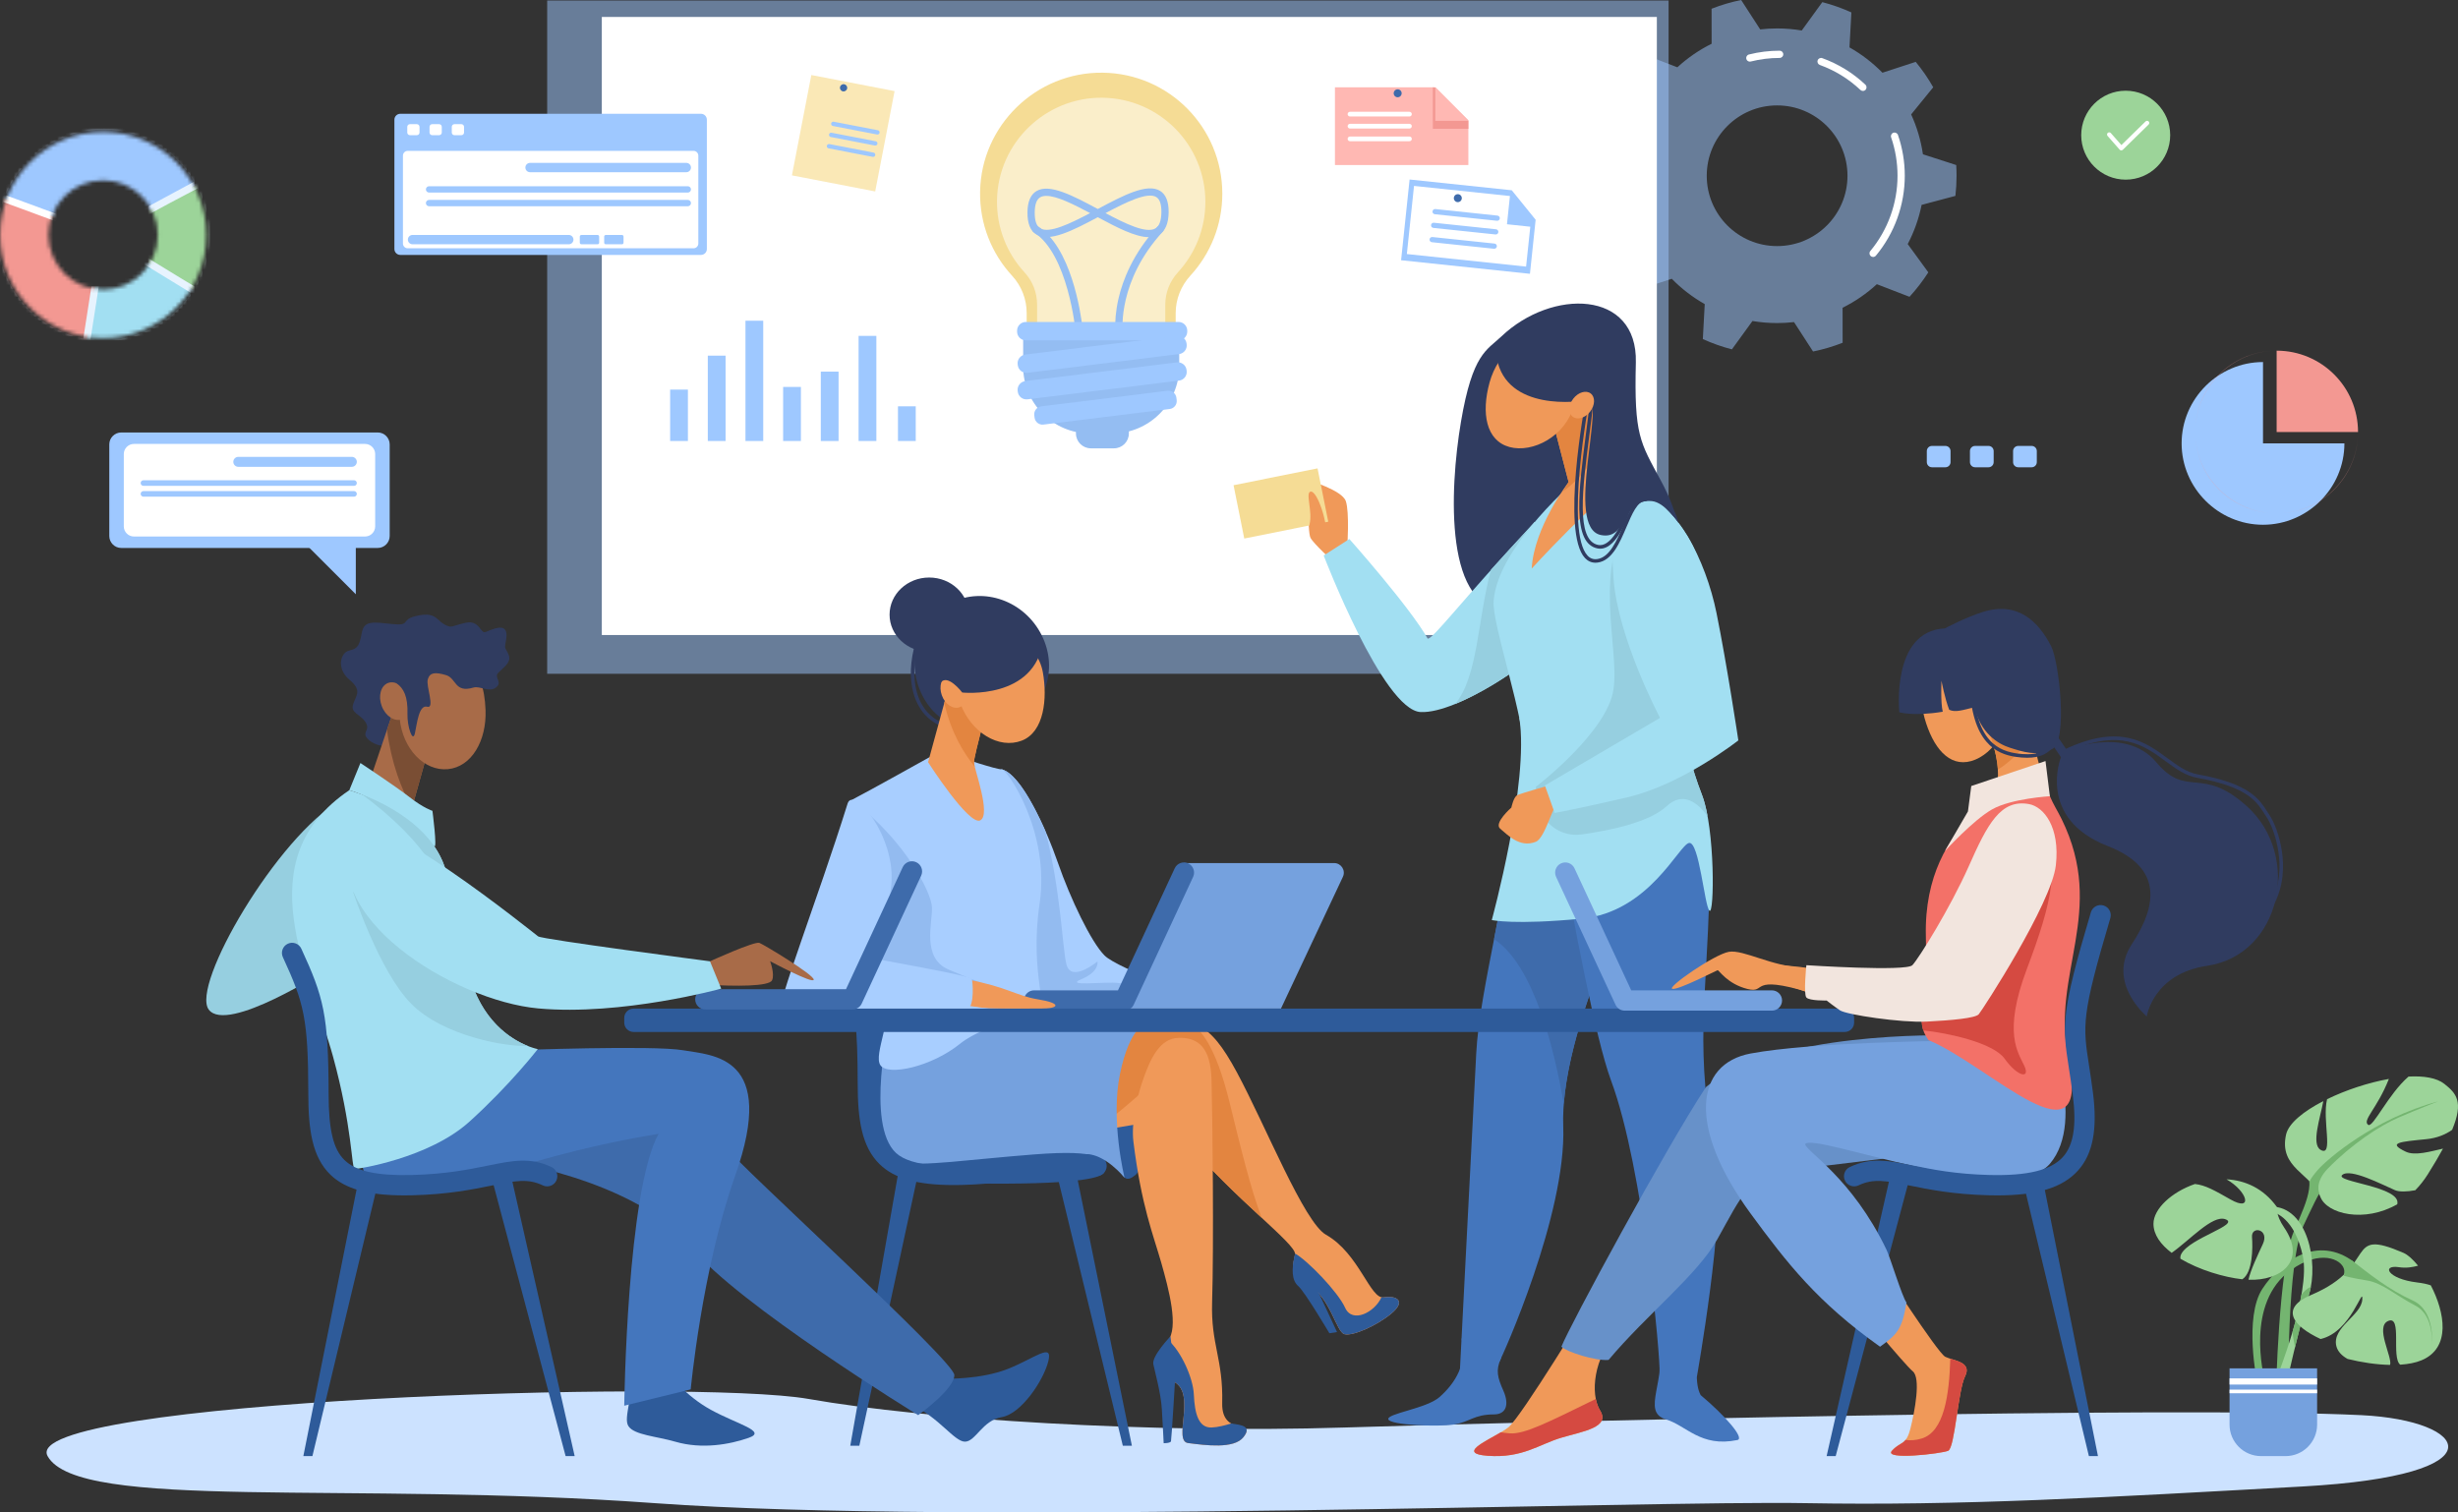 <svg width="624" height="384" viewBox="0 0 624 384" fill="none" xmlns="http://www.w3.org/2000/svg">
<rect x="0" y="0" width="624" height="384" fill="#333333" stroke="none"/>
<path d="M599.462 359.295C551.946 356.972 390.309 360.907 341.149 362.44C291.99 363.973 234.927 360.415 205.287 355.185C175.646 349.955 4.309 355.631 12.085 369.694C19.861 383.757 88.422 375.986 166.175 381.637C243.925 387.291 418.791 380.931 458.235 381.637C497.678 382.344 533.848 380.224 584.679 377.397C635.51 374.571 627.003 360.64 599.462 359.295Z" fill="#CCE2FF"/>
<path opacity="0.5" d="M496.411 49.733C496.599 48.054 496.698 46.349 496.698 44.621C496.698 43.708 496.669 42.804 496.616 41.904L488.164 39.172C487.643 35.611 486.621 32.212 485.172 29.05L490.776 22.157C489.48 19.877 487.995 17.72 486.338 15.707L477.886 18.463C475.423 15.948 472.608 13.778 469.519 12.033L470 3.156C467.642 2.083 465.175 1.205 462.621 0.543L457.402 7.742C455.368 7.4 453.279 7.219 451.147 7.219C449.695 7.219 448.26 7.306 446.85 7.466L442.018 0C439.43 0.526 436.92 1.272 434.511 2.218L434.522 11.108C431.339 12.688 428.415 14.707 425.825 17.087L417.534 13.888C415.772 15.813 414.172 17.889 412.759 20.096L417.99 27.276C416.37 30.364 415.168 33.704 414.463 37.225L405.881 39.508C405.693 41.187 405.594 42.893 405.594 44.621C405.594 45.533 405.623 46.439 405.677 47.337L414.128 50.07C414.649 53.63 415.671 57.029 417.12 60.191L411.516 67.085C412.812 69.365 414.298 71.521 415.954 73.535L424.406 70.778C426.869 73.294 429.684 75.463 432.773 77.208L432.292 86.085C434.651 87.158 437.117 88.038 439.671 88.698L444.89 81.499C446.924 81.842 449.013 82.022 451.145 82.022C452.598 82.022 454.032 81.935 455.44 81.775L460.272 89.241C462.861 88.715 465.37 87.97 467.78 87.024L467.769 78.133C470.951 76.553 473.877 74.534 476.465 72.154L484.756 75.353C486.518 73.428 488.118 71.352 489.532 69.146L484.3 61.965C485.92 58.877 487.122 55.537 487.827 52.017L496.411 49.733ZM451.147 62.48C441.28 62.48 433.281 54.484 433.281 44.621C433.281 34.757 441.28 26.761 451.147 26.761C461.014 26.761 469.013 34.757 469.013 44.621C469.013 54.484 461.014 62.48 451.147 62.48Z" fill="#9EC8FF"/>
<path d="M475.516 65.242C475.308 65.242 475.099 65.172 474.928 65.029C474.538 64.703 474.485 64.123 474.809 63.733C479.262 58.382 481.714 51.593 481.714 44.62C481.714 41.28 481.167 38.003 480.09 34.874C479.925 34.394 480.18 33.87 480.661 33.704C481.141 33.538 481.666 33.794 481.832 34.275C482.975 37.594 483.557 41.076 483.557 44.618C483.557 52.02 480.954 59.227 476.226 64.909C476.042 65.128 475.779 65.242 475.516 65.242Z" fill="white"/>
<path d="M472.929 23.09C472.702 23.09 472.476 23.007 472.297 22.839C469.306 20.024 465.84 17.889 461.996 16.494C461.517 16.321 461.27 15.793 461.443 15.315C461.617 14.836 462.145 14.589 462.624 14.764C466.703 16.244 470.383 18.509 473.558 21.5C473.929 21.847 473.947 22.431 473.597 22.801C473.419 22.992 473.174 23.09 472.929 23.09Z" fill="white"/>
<path d="M444.218 15.646C443.806 15.646 443.432 15.368 443.327 14.95C443.202 14.457 443.502 13.957 443.994 13.833C446.529 13.193 449.152 12.869 451.792 12.869C452.3 12.869 452.712 13.281 452.712 13.789C452.712 14.297 452.3 14.709 451.792 14.709C449.305 14.709 446.832 15.015 444.445 15.618C444.367 15.637 444.292 15.646 444.218 15.646Z" fill="white"/>
<path opacity="0.5" d="M423.597 0.13H138.91V171.068H423.597V0.13Z" fill="#9EC8FF"/>
<path d="M420.616 4.303H152.779V161.227H420.616V4.303Z" fill="white"/>
<path d="M381.168 85.401C393.931 73.255 415.746 73.531 415.286 92.026C414.825 110.521 416.353 112.26 421.605 121.961C439.83 155.625 399.883 153.645 383.222 154.749C366.562 155.853 367.943 124.477 370.888 107.087C373.834 89.696 377.433 88.956 381.168 85.401Z" fill="#303C60"/>
<path d="M387.118 191.444C383.025 225.796 375.59 251.191 374.762 267.476C373.933 283.762 370.62 347.884 370.62 347.884C370.62 347.884 379.732 347.247 380.561 345.867C381.389 344.486 397.681 308.327 396.853 285.97C396.024 263.613 413.124 229.618 413.124 229.618L409.003 196.263L387.118 191.444Z" fill="#4476BD"/>
<path d="M391.048 206.397L384.649 209.075C382.909 219.968 380.98 229.761 379.285 238.449C389.469 245.032 394.73 266.958 396.983 280.365C398.132 265.365 405.212 247.238 409.604 237.214L391.048 206.397Z" fill="#3E6BAB"/>
<path d="M420.6 187.98C420.6 187.98 434.392 205.568 433.959 225.52C433.3 255.893 429.986 264.564 435.752 296.412C438.004 308.85 430.782 349.54 430.782 349.54C430.782 349.54 424.613 350.024 421.299 348.375C421.575 345.385 417.312 296.752 409.009 274.395C404.989 263.569 399.337 233.249 396.3 215.86C393.262 198.47 392.71 194.883 393.814 194.883C394.919 194.883 420.6 187.98 420.6 187.98Z" fill="#4476BD"/>
<path d="M342.02 139.136C342.02 139.136 342.633 130.036 341.652 127.224C340.671 124.414 332.202 121.959 332.202 121.959C332.202 121.959 331.834 134.965 332.694 136.558C333.554 138.152 338.585 142.692 338.585 142.692L342.02 139.136Z" fill="#F09959"/>
<path d="M389.635 132.506C370.245 153.369 363.918 162.147 362.445 162.147C357.843 154.026 342.556 136.851 342.556 136.851L336.037 141.039C336.037 141.039 351.099 180.378 360.672 180.785C370.245 181.192 389.701 167.219 389.95 165.614C390.198 164.009 389.635 132.506 389.635 132.506Z" fill="#A2DFF2"/>
<path d="M369.413 178.746C378.897 174.885 389.766 166.812 389.95 165.616C390.196 164.011 389.635 132.508 389.635 132.508C385.408 137.055 381.717 141.089 378.516 144.616C375.042 157.546 375.27 171.626 369.413 178.746Z" fill="#96CFE0"/>
<path d="M409.334 118.772C409.334 118.772 427.888 128.069 431.938 144.526C435.988 160.983 424.004 181.315 422.531 192.165C421.058 203.015 387.188 204.923 387.188 193.309C387.188 182.176 378.701 158.54 379.18 152.52C380.303 138.394 400.959 121.09 400.959 121.09L409.334 118.772Z" fill="#A2DFF2"/>
<path d="M403.942 97.452L411.908 122.007C411.908 122.007 403.403 128.567 388.847 144.351C389.412 133.849 398.215 122.399 398.215 122.399L392.19 99.212L403.942 97.452Z" fill="#F09959"/>
<path d="M407.658 108.904L403.943 97.451L392.188 99.21L398.214 122.397C398.214 122.397 397.627 123.334 396.758 124.808C402.435 120.597 405.918 115.356 407.658 108.904Z" fill="#E38540"/>
<path d="M399.554 102.994C397.406 110.807 389.087 115.11 383.174 113.485C377.263 111.86 375.998 104.926 378.146 97.112C380.295 89.299 386.828 84.28 392.741 85.905C398.652 87.528 401.702 95.18 399.554 102.994Z" fill="#F09959"/>
<path d="M385.709 182.3C388.288 198.639 378.711 233.595 378.711 233.595C378.711 233.595 384.422 234.892 401.542 233.236C418.663 231.58 426.211 214.498 428.788 214.022C431.365 213.545 432.689 229.918 433.961 231.212C435.231 232.505 435.426 210.536 432.101 201.9C426.211 186.591 427.365 180.097 429.566 170.82C433.48 154.326 385.709 182.3 385.709 182.3Z" fill="#A2DFF2"/>
<path d="M371.036 339.842C372.577 346.104 369.534 351.073 365.46 354.692C362.147 357.637 351.961 358.888 352.451 360.36C352.942 361.833 364.969 362.3 369.019 361.685C373.069 361.073 374.173 359.109 379.214 359.111C382.518 359.113 383.131 356.426 381.658 353.104C380.186 349.783 379.67 347.948 381.001 344.97C382.334 341.995 371.036 339.842 371.036 339.842Z" fill="#4476BD"/>
<path d="M431.138 339.842C430.893 346.343 430.137 351.189 431.733 354.201C437.894 359.354 443.016 365.206 441.061 365.611C431.733 367.536 428.174 361.949 422.896 360.359C416.42 358.41 423.509 350.274 420.973 339.84C419.563 334.039 430.752 335.429 430.752 335.429L431.138 339.842Z" fill="#4476BD"/>
<path d="M433.492 207.229C433.121 205.19 432.66 203.355 432.101 201.9C426.21 186.591 427.364 180.096 429.566 170.82C429.739 170.089 429.809 169.447 429.789 168.884C430.286 167.229 430.748 165.553 431.154 163.867L429.155 145.825L414.739 128.711C403.935 144.537 411.227 164.228 409.605 175.085C407.985 185.943 389.881 199.787 389.881 199.787L390.47 203.639C391.279 208.924 396.179 212.593 401.475 211.859C408.937 210.825 418.725 208.744 423.08 204.704C427.294 200.792 431.027 203.817 433.492 207.229Z" fill="#96CFE0"/>
<path d="M394.114 199.164C394.114 199.164 386.122 201.399 385.167 201.898C384.211 202.397 383.683 205.039 383.683 205.039C383.683 205.039 379.108 209.011 380.861 210.417C382.613 211.823 385.743 215.384 389.881 213.727C392.422 212.712 394.39 203.383 396.054 203.308C397.72 203.232 394.114 199.164 394.114 199.164Z" fill="#F09959"/>
<path d="M416.748 126.623C425.301 126.865 433.056 142.265 435.759 155.625C438.461 168.985 441.305 187.978 441.305 187.978C441.305 187.978 427.13 199.162 413.125 202.43C400.907 205.28 394.67 206.396 394.67 206.396L392.192 199.423L421.426 182.259C421.426 182.259 410.676 162.016 409.607 146.742C408.537 131.47 410.247 126.438 416.748 126.623Z" fill="#A2DFF2"/>
<path d="M334.481 118.916L313.158 123.191L315.875 136.727L337.198 132.453L334.481 118.916Z" fill="#F5DC95"/>
<path d="M336.891 138.032C337.185 132.434 334.411 124.797 332.815 124.808C331.219 124.819 333.306 129.812 332.447 133.124C331.981 134.921 336.891 138.032 336.891 138.032Z" fill="#F09959"/>
<path d="M379.712 88.345C380.186 103.68 398.105 102.504 403.013 101.56C407.922 100.614 397.037 133.914 406.387 135.835C413.254 137.246 411.707 126.508 419.334 127.226C422.709 127.545 426.101 132.758 426.101 132.758C426.101 132.758 425.593 129.545 423.016 127.226C420.439 124.906 413.683 110.675 411.906 100.493C410.13 90.311 398.103 83.724 394.545 83.52C390.986 83.316 382.271 87.365 382.271 87.365L379.712 88.345Z" fill="#303C60"/>
<path d="M406.231 139.306C405.988 139.306 405.743 139.28 405.492 139.227C402.499 138.59 401.049 135.445 400.925 129.331C400.82 124.09 401.685 117.364 402.604 110.244C402.974 107.368 403.359 104.392 403.674 101.512C403.701 101.266 403.92 101.087 404.169 101.115C404.416 101.142 404.592 101.363 404.566 101.61C404.25 104.499 403.865 107.478 403.495 110.36C401.72 124.138 400.043 137.151 405.68 138.351C405.855 138.387 406.03 138.406 406.205 138.406C409.443 138.406 412.359 132.097 414.06 125.953C414.126 125.714 414.373 125.574 414.612 125.64C414.852 125.706 414.992 125.953 414.925 126.192C413.799 130.246 410.781 139.306 406.231 139.306Z" fill="#303C60"/>
<path d="M405.032 142.87C404.012 142.87 403.123 142.474 402.381 141.692C396.273 135.238 402.313 102.852 402.573 101.477C402.619 101.234 402.855 101.074 403.098 101.12C403.341 101.166 403.501 101.4 403.455 101.644C403.392 101.977 397.238 134.953 403.033 141.077C403.707 141.79 404.504 142.073 405.47 141.946C408.642 141.526 410.474 137.226 412.089 133.429C413.655 129.747 415.13 126.271 417.755 126.361C418.002 126.37 418.197 126.578 418.187 126.825C418.178 127.073 417.97 127.272 417.724 127.257C417.701 127.257 417.679 127.255 417.659 127.255C415.691 127.255 414.342 130.426 412.913 133.779C411.203 137.796 409.266 142.347 405.586 142.833C405.401 142.857 405.215 142.87 405.032 142.87Z" fill="#303C60"/>
<path d="M403.679 104.506C402.416 106.133 400.437 106.711 399.259 105.798C398.081 104.884 398.149 102.824 399.412 101.198C400.675 99.571 402.654 98.993 403.832 99.906C405.01 100.818 404.942 102.88 403.679 104.506Z" fill="#F09959"/>
<path d="M264.457 161.293C268.831 170.038 265.21 180.108 256.608 183.665C247.948 187.246 238.478 185.213 234.104 176.468C229.73 167.723 232.98 157.237 241.361 153.047C249.741 148.858 260.081 152.55 264.457 161.293Z" fill="#303C60"/>
<path d="M240.875 184.716C239.909 184.716 238.007 184.375 235.586 182.228C233.602 180.466 232.175 177.767 231.573 174.627C230.813 170.663 231.308 166.105 233.046 161.079C233.127 160.846 233.381 160.721 233.617 160.802C233.85 160.882 233.976 161.138 233.895 161.372C232.208 166.247 231.724 170.649 232.455 174.458C233.02 177.406 234.344 179.927 236.183 181.558C239.252 184.279 241.308 183.784 241.33 183.779C241.567 183.716 241.814 183.858 241.879 184.094C241.943 184.331 241.807 184.576 241.571 184.642C241.54 184.651 241.297 184.716 240.875 184.716Z" fill="#303C60"/>
<path d="M254.253 195.322C259.233 196.437 265.518 210.266 268.596 219.127C271.699 228.063 276.963 239.149 280.409 242.594C283.855 246.039 306.496 254.024 306.496 254.024C306.496 254.024 250.553 254.132 251.698 254.022C252.845 253.91 254.253 195.322 254.253 195.322Z" fill="#A8CEFF"/>
<path d="M283.953 249.579C280.889 249.141 269.842 250.564 274.546 248.595C279.249 246.626 278.594 244.112 278.594 244.112C278.594 244.112 271.92 249.688 270.718 244.811C269.68 240.606 269.284 225.761 265.347 210.881C262.094 203.503 257.836 196.122 254.255 195.319C254.255 195.319 254.13 200.559 253.922 207.905C255.295 224.162 257.628 248.044 258.219 254.064C265.634 254.075 278.043 254.064 288.426 254.051L295.331 253.722C295.329 253.722 287.016 250.017 283.953 249.579Z" fill="#93BBF0"/>
<path d="M235.95 192.257C235.95 192.257 220.113 201.103 216.422 202.984C212.731 204.865 226.764 260.082 229.886 262.448C233.007 264.815 260.486 262.855 263.615 259.874C266.745 256.893 261.215 247.743 263.923 229.423C266.631 211.103 255.664 195.286 254.256 195.321C252.848 195.356 243.654 192.257 243.654 192.257H235.95Z" fill="#A8CEFF"/>
<path d="M229.885 262.448C233.006 264.815 252.67 264.868 261.039 262.264C261.983 261.97 266.273 260.262 266.374 258.655C265.363 258.466 261.354 258.948 259.725 258.573C254.064 257.271 250.947 250.262 250.947 250.262C250.947 250.262 247.831 249.141 240.857 246.189C233.884 243.238 236.756 234.298 236.592 230.361C236.428 226.425 229.701 213.549 217.067 203.79L215.907 204.309C215.004 213.282 226.997 260.258 229.885 262.448Z" fill="#93BBF0"/>
<path d="M338.688 219.126H300.554L283.187 256.073H325.191L340.912 222.628C341.68 220.998 340.49 219.126 338.688 219.126Z" fill="#75A1DE"/>
<path d="M285.46 256.596H262.513C261.09 256.596 259.936 255.442 259.936 254.019C259.936 252.597 261.09 251.443 262.513 251.443H283.814L298.218 220.457C298.818 219.167 300.349 218.607 301.642 219.206C302.932 219.805 303.492 221.337 302.894 222.628L287.798 255.105C287.375 256.014 286.464 256.596 285.46 256.596Z" fill="#3E6BAB"/>
<path d="M245.667 248.705C255.621 250.564 258.07 252.849 263.495 253.723C269.645 254.715 268.914 256.073 264.345 256.073C259.776 256.073 248.296 256.25 244.357 255.376C240.417 254.5 245.667 248.705 245.667 248.705Z" fill="#F09959"/>
<path d="M215.176 204.02C207.548 228.403 196.732 256.072 198.456 256.072C200.179 256.072 243.985 257.842 245.708 256.368C247.431 254.894 246.939 249.235 246.693 248.497C246.446 247.759 221.787 243.385 221.787 243.385C221.787 243.385 225.035 237.058 226.264 224.695C227.496 212.332 216.623 199.395 215.176 204.02Z" fill="#A8CEFF"/>
<path d="M241.75 171.068L235.605 193.518C235.605 193.518 245.99 209.721 248.845 208.282C251.7 206.843 247.249 195.111 247.249 193.518C247.249 191.924 251.7 175.476 251.7 175.476L241.75 171.068Z" fill="#F09959"/>
<path d="M247.461 194.662C247.328 194.13 247.247 193.733 247.247 193.518C247.247 191.924 251.698 175.476 251.698 175.476L241.75 171.068L239.716 178.497C241.492 186.171 244.697 191.282 247.461 194.662Z" fill="#E38540"/>
<path d="M264.745 170.696C265.915 177.205 265.144 185.853 259.362 188.05C253.58 190.249 246.614 186.042 243.804 178.657C240.995 171.271 243.405 163.501 249.187 161.304C254.969 159.105 263.346 162.92 264.745 170.696Z" fill="#F09959"/>
<path d="M245.174 174.36C245.984 176.636 245.281 178.964 243.602 179.562C241.923 180.16 239.905 178.799 239.094 176.524C238.284 174.248 238.987 171.92 240.666 171.322C242.345 170.724 244.364 172.084 245.174 174.36Z" fill="#F09959"/>
<path d="M264.813 162.519C262.845 177.795 244.278 175.827 244.278 175.827C244.278 175.827 240.449 170.796 238.726 173.435C237.002 176.074 241.115 157.947 251.768 157.377C255.27 157.187 264.813 162.519 264.813 162.519Z" fill="#303C60"/>
<path d="M235.885 165.49C241.438 165.49 245.94 161.268 245.94 156.059C245.94 150.85 241.438 146.628 235.885 146.628C230.331 146.628 225.83 150.85 225.83 156.059C225.83 161.268 230.331 165.49 235.885 165.49Z" fill="#303C60"/>
<path d="M215.856 367.07H218.155L233.004 298.298H227.945L215.856 367.07Z" fill="#2E5B9A"/>
<path d="M287.348 367.07H285.049L267.769 295.867H272.827L287.348 367.07Z" fill="#2E5B9A"/>
<path d="M242.092 300.875C232.881 300.875 227.045 299.22 223.321 295.595C218.704 291.099 217.748 284.136 217.735 275.063C217.724 267.923 217.555 263.273 217.167 259.513C217.021 258.098 218.05 256.832 219.466 256.687C220.881 256.541 222.148 257.57 222.293 258.985C222.698 262.925 222.877 267.732 222.888 275.054C222.903 284.25 224.07 289.13 226.916 291.903C229.836 294.747 235.117 295.921 244.033 295.698C252.643 295.486 258.569 294.281 263.331 293.313C269.594 292.042 274.121 291.121 279.487 293.685C280.772 294.298 281.315 295.836 280.702 297.121C280.089 298.405 278.55 298.948 277.265 298.335C273.456 296.515 270.225 297.172 264.358 298.365C259.397 299.373 253.224 300.626 244.16 300.851C243.455 300.866 242.764 300.875 242.092 300.875Z" fill="#2E5B9A"/>
<path d="M221.165 256.368L235.265 256.955L231.511 295.871C231.511 295.871 221.001 289.165 221.165 281.947C221.331 274.73 221.165 256.368 221.165 256.368Z" fill="#2E5B9A"/>
<path d="M290.77 259.993C302.694 258.184 306.744 258.754 314.041 272.33C321.337 285.904 331.051 310.346 336.637 313.502C345.048 318.255 347.835 329.912 351.288 329.387C354.742 328.863 356.964 330.39 353.207 333.511C349.449 336.634 343.38 339.291 341.305 338.737C339.23 338.183 337.622 329.22 332.2 326.31C326.78 323.399 328.408 321.008 328.765 318.434C329.12 315.859 312.944 304.008 300.748 289.268C293.296 280.261 289.46 274.316 288.891 268.927C288.32 263.539 290.77 259.993 290.77 259.993Z" fill="#F09959"/>
<path d="M320.326 309.216C317.558 302.194 314.78 290.604 312.169 279.978C308.456 264.868 304.564 261.279 302.099 259.667C299.119 258.92 295.586 259.262 290.77 259.993C290.77 259.993 288.322 263.539 288.891 268.927C289.46 274.316 293.296 280.26 300.748 289.268C307.167 297.028 314.691 303.988 320.326 309.216Z" fill="#E38540"/>
<path d="M294.399 271.94C294.399 271.94 291.227 295.867 288.273 298.298C286.159 300.037 284.663 300.153 283.186 293.016C281.71 285.88 285.484 259.246 285.484 259.246L294.399 271.94Z" fill="#2E5B9A"/>
<path d="M291.872 284.888L262.514 289.82L279.089 266.061L291.703 263.493L299.267 265.232L291.872 284.888Z" fill="#F09959"/>
<path d="M328.763 318.434C327.811 322.269 327.925 325.103 329.58 326.524C331.233 327.944 337.483 338.498 337.483 338.498L339.429 338.204L334.923 328.546L328.763 318.434Z" fill="#2E5B9A"/>
<path d="M341.302 338.737C343.377 339.291 349.447 336.634 353.204 333.511C356.961 330.388 354.739 328.862 351.286 329.387C351.091 329.416 350.899 329.403 350.708 329.357C348.983 333.209 343.309 336.098 341.479 332.029C339.666 327.997 331.892 319.972 328.76 318.255C328.768 318.318 328.77 318.378 328.762 318.434C328.407 321.008 326.778 323.399 332.197 326.31C337.617 329.219 339.228 338.183 341.302 338.737Z" fill="#2E5B9A"/>
<path d="M230.846 260.952C220.431 279.637 227.546 291.514 240.206 292.723C252.865 293.934 272.85 291.623 284.501 281.945C296.151 272.267 305.714 262.035 304.378 260.508C303.041 258.981 230.846 260.952 230.846 260.952Z" fill="#E38540"/>
<path d="M289.916 274.893C292.05 268.497 294.508 263.589 299.268 263.5C304.274 263.407 307.352 266.011 307.567 274.196C307.821 283.944 308.165 316.226 307.714 330.58C307.374 341.444 310.542 344.924 310.273 356.251C310.073 364.782 319.17 360.473 315.656 364.897C313.239 367.939 306.045 366.945 301.626 366.382C297.689 365.881 303.664 354.085 298.215 350.931C293.539 348.224 293.447 343.831 296.4 340.504C299.353 337.179 296.728 327.337 294.76 320.447C292.79 313.559 289.738 306.106 287.731 289.816C287.159 285.175 288.613 278.8 289.916 274.893Z" fill="#F09959"/>
<path d="M312.543 361.413C311.035 361.873 309.177 362.379 307.557 362.433C304.275 362.541 303.292 358.934 303.073 354.032C302.882 349.751 299.772 343.012 296.584 340.278C296.525 340.355 296.464 340.432 296.402 340.504C293.449 343.83 293.541 348.224 298.217 350.931C303.666 354.085 297.69 365.881 301.628 366.382C306.046 366.943 313.24 367.939 315.657 364.897C317.94 362.02 315.105 361.792 312.543 361.413Z" fill="#2E5B9A"/>
<path d="M297.138 339.286C297.138 339.286 292.351 344.282 292.79 346.36C293.228 348.437 294.702 353.686 294.949 357.733C295.196 361.779 295.415 366.422 295.415 366.422C295.415 366.422 297.138 366.422 297.274 365.933C297.41 365.443 298.368 349.488 298.368 349.488L297.138 339.286Z" fill="#2E5B9A"/>
<path d="M225.83 259.248C225.83 259.248 219.652 285.458 227.458 292.724C235.263 299.989 267.678 293.454 275.312 293.018C280.481 292.724 285.485 299.03 285.485 299.03C285.485 299.03 281.875 284.407 284.336 272.597C286.797 260.788 290.768 259.993 290.768 259.993L285.483 259.249H225.83V259.248Z" fill="#75A1DE"/>
<path d="M224.432 252.395C227.074 257.998 221.588 267.676 223.512 270.464C225.434 273.252 236.44 270.854 243.653 265.052C250.866 259.248 264.518 257.972 264.518 257.972L224.432 252.395Z" fill="#A8CEFF"/>
<path d="M235.606 300.153C257.43 300.973 280.401 300.585 280.401 297.335C280.401 294.085 279.416 291.789 262.516 293.101C245.617 294.413 234.131 296.218 229.045 295.07C223.959 293.921 235.606 300.153 235.606 300.153Z" fill="#2E5B9A"/>
<path d="M468.321 262.01H160.849C159.537 262.01 158.473 260.946 158.473 259.634V258.447C158.473 257.135 159.537 256.071 160.849 256.071H468.319C469.632 256.071 470.696 257.135 470.696 258.447V259.634C470.698 260.946 469.634 262.01 468.321 262.01Z" fill="#2E5B9A"/>
<path d="M509.177 176.48C511.292 183.931 506.128 191.609 500.44 193.223C494.751 194.835 490.692 189.772 488.579 182.323C486.465 174.872 489.361 167.526 495.05 165.912C500.738 164.298 507.062 169.029 509.177 176.48Z" fill="#F09959"/>
<path d="M477.284 320.857C477.284 320.857 491.863 343.491 493.831 344.475C495.798 345.46 500.721 345.705 498.876 349.396C497.03 353.086 496.292 367.602 494.569 368.34C492.846 369.078 478.08 370.8 480.294 368.34C482.509 365.879 483.871 367.11 484.989 362.681C486.106 358.253 487.676 349.887 485.585 348.165C483.494 346.442 470.696 330.944 470.696 330.944L477.284 320.857Z" fill="#F09959"/>
<path d="M403.913 330.577C403.913 330.577 386.193 359.773 382.911 362.397C379.628 365.021 368.8 368.958 377.66 369.615C386.521 370.272 390.786 366.663 396.366 365.021C401.946 363.38 408.836 362.397 406.211 358.133C403.586 353.869 404.676 344.56 410.336 338.654C415.995 332.749 403.913 330.577 403.913 330.577Z" fill="#F09959"/>
<path d="M494.344 262.876C494.344 262.876 450.477 261.73 433.084 275.997C422.911 291.415 398.3 336.906 396.388 341.919C397.7 343.231 405.084 345.6 408.366 345.27C418.048 333.732 430.842 323.756 435.932 314.705C442.204 303.552 444.135 297.976 454.31 296.991C464.485 296.007 487.454 292.727 494.346 292.727C501.238 292.727 494.344 262.876 494.344 262.876Z" fill="#6791C9"/>
<path d="M532.599 369.694H530.3L513.811 300.922H518.869L532.599 369.694Z" fill="#2E5B9A"/>
<path d="M463.715 369.694H466.016L484.937 298.491H479.879L463.715 369.694Z" fill="#2E5B9A"/>
<path d="M519.335 259.873L493.831 264.273C493.831 264.273 459.94 264.584 444.447 267.47C430.353 270.094 428.276 286.102 444.447 308.147C453.633 320.67 461.4 330.659 477.283 341.921C481.324 338.956 482.869 337.834 483.986 330.699C482.835 329.124 479.86 319.262 478.936 317.332C470.152 298.973 458.425 292.297 458.261 290.491C460.231 287.293 510.414 307.162 520.392 295.475C529.922 284.316 519.335 259.873 519.335 259.873Z" fill="#75A1DE"/>
<path d="M520.395 202.156C513.677 201.213 506.837 202.489 500.439 207.121C494.849 212.818 488.523 222.213 488.91 237.709C489.401 257.391 485.863 258.655 489.554 264.067C504.951 270.423 531.284 297.731 525.084 268.454C520.594 247.257 534.933 231.454 523.364 207.941C522.422 206.026 521.245 204.169 520.395 202.156Z" fill="#F37168"/>
<path d="M488.905 245.114C488.604 255.376 487.156 258.397 488.264 261.614C494.541 262.255 506.023 264.765 508.891 268.782C512.174 273.375 515.454 274.03 513.922 270.641C512.391 267.251 508.345 262.44 514.58 245.928C520.815 229.417 523.768 218.263 517.643 206.782L488.905 245.114Z" fill="#D54A41"/>
<path d="M520.395 202.155C516.259 192.367 515.243 181.37 515.243 181.37L504.414 184.568C504.414 184.568 510.567 198.344 504.661 203.265C503.406 204.31 501.949 205.58 500.44 207.118C506.837 202.488 513.678 201.211 520.395 202.155Z" fill="#F09959"/>
<path d="M515.568 183.976C514.928 183.405 514.125 182.693 513.282 181.948L504.449 184.557C504.444 184.574 504.436 184.589 504.431 184.605C504.644 185.093 506.894 190.341 507.19 195.389C509.823 193.793 512.704 191.19 515.999 186.642C515.82 185.634 515.679 184.734 515.568 183.976Z" fill="#E38540"/>
<path d="M512.781 205.232C501.627 209.132 502.864 220.876 492.601 238.199C487.289 247.163 482.355 247.03 482.355 247.03C482.355 247.03 469.896 247.129 454.828 245.287C445.391 244.133 444.793 246.942 451.356 249.288C464.592 254.019 478.327 259.111 489.402 257.88C500.477 256.651 519.418 228.403 520.395 221.049C521.747 210.882 518.398 203.269 512.781 205.232Z" fill="#F09959"/>
<path d="M507.042 303.5C506.35 303.5 505.643 303.491 504.914 303.472C495.849 303.248 489.676 301.995 484.715 300.986C478.85 299.794 475.617 299.138 471.809 300.957C470.524 301.569 468.986 301.027 468.372 299.742C467.757 298.458 468.302 296.921 469.587 296.306C474.953 293.743 479.478 294.663 485.742 295.935C490.505 296.903 496.431 298.106 505.041 298.32C514.737 298.559 520.668 297.107 523.698 293.747C526.404 290.747 527.201 285.745 526.206 278.009C525.869 275.388 525.532 273.209 525.233 271.286C524.4 265.892 523.847 262.33 524.528 256.837C525.164 251.715 526.863 244.884 530.8 231.629C531.205 230.265 532.639 229.489 534.005 229.892C535.37 230.296 536.148 231.73 535.743 233.095C528.38 257.889 528.753 260.309 530.329 270.499C530.631 272.451 530.973 274.665 531.32 277.35C532.522 286.689 531.316 292.996 527.527 297.195C523.621 301.527 517.255 303.5 507.042 303.5Z" fill="#2E5B9A"/>
<path d="M405.117 355.185C393.36 360.934 387.03 364.228 383.262 363.913C382.373 363.84 381.635 363.748 381.016 363.652C376.823 366.129 370.129 369.057 377.66 369.614C386.521 370.271 390.786 366.663 396.366 365.021C401.944 363.382 408.836 362.397 406.211 358.133C405.708 357.316 405.342 356.313 405.117 355.185Z" fill="#D54A41"/>
<path d="M495.115 344.956C494.827 354.262 493.548 363.483 487.854 365.226C486.344 365.688 484.969 365.754 483.752 365.592C482.858 366.698 481.764 366.711 480.297 368.34C478.082 370.8 492.848 369.078 494.571 368.34C496.295 367.602 497.033 353.086 498.879 349.396C500.394 346.365 497.342 345.657 495.115 344.956Z" fill="#D54A41"/>
<path d="M449.822 256.595H412.468C411.465 256.595 410.553 256.014 410.13 255.105L395.035 222.628C394.434 221.338 394.996 219.805 396.286 219.205C397.577 218.605 399.11 219.166 399.71 220.456L414.114 251.443H449.824C451.247 251.443 452.401 252.597 452.401 254.019C452.401 255.442 451.247 256.595 449.822 256.595Z" fill="#75A1DE"/>
<path d="M457.637 245.613C450.089 245.504 442.604 241.007 438.885 241.662C435.167 242.319 423.024 250.738 424.556 251.066C426.087 251.393 435.713 246.406 436.041 246.331C436.369 246.255 438.447 249.785 443.589 251.082C448.73 252.379 443.626 247.23 459.562 252.041C469.925 255.171 457.637 245.613 457.637 245.613Z" fill="#F09959"/>
<path d="M519.283 193.223L520.393 202.155C520.393 202.155 510.627 202.737 505.766 205.47C500.906 208.204 493.733 216.101 493.733 216.101L499.593 206.016L500.436 199.564L519.283 193.223Z" fill="#F2E5DE"/>
<path d="M515.128 204.158C507.873 202.8 504.517 209.298 499.814 219.903C495.11 230.51 487.08 243.392 485.484 245.054C483.888 246.716 458.576 245.054 458.576 245.054C458.576 245.054 457.81 252.38 458.576 253.254C459.342 254.128 463.717 254.019 463.717 254.019C463.717 254.019 465.468 255.416 467.108 256.522C468.749 257.628 482.642 259.706 489.094 259.378C495.548 259.051 501.454 258.504 502.33 257.52C503.205 256.535 520.817 229.417 521.91 219.686C523.004 209.953 518.83 204.852 515.128 204.158Z" fill="#F2E5DE"/>
<path d="M493.736 159.542C480.016 160.199 482.168 180.832 482.168 180.832C482.168 180.832 485.732 181.933 493.196 180.702C492.622 178.488 492.869 172.829 492.869 172.829C492.869 172.829 493.736 177.422 494.839 180.21C496.416 180.934 498.202 180.293 501.238 179.559C502.797 186.116 507.2 188.885 510.218 189.833C513.55 190.88 517.077 192.13 521.014 190.161C524.952 188.191 522.787 168.072 520.696 164.027C517.557 157.954 512.34 152.518 503.316 155.389C498.789 156.828 493.736 159.542 493.736 159.542Z" fill="#303C60"/>
<path d="M517.595 184.047L523.204 192.238C523.204 192.238 516.988 207.766 535.069 214.8C549.229 220.309 547.562 230.017 541.163 239.779C534.764 249.542 544.992 258.068 544.992 258.068C544.992 258.068 546.551 247.253 560.31 245.212C579.069 242.429 584.382 217.251 570.369 204.662C558.774 194.244 555.245 202.871 547.398 193.523C539.55 184.174 524.732 190.488 524.732 190.488L519.302 182.571L517.595 184.047Z" fill="#303C60"/>
<path d="M576.821 229.974C576.747 229.974 576.674 229.956 576.605 229.919C576.388 229.8 576.309 229.527 576.427 229.31C581.154 220.672 577.298 210.206 575.355 207.372C575.151 207.072 574.956 206.769 574.75 206.449C572.843 203.473 570.468 199.769 557.815 197.492C554.785 196.947 552.326 195.142 549.723 193.232C544.325 189.27 538.208 184.782 524.916 190.897C524.692 191 524.425 190.902 524.322 190.678C524.219 190.453 524.316 190.186 524.541 190.083C538.313 183.747 544.657 188.403 550.253 192.511C552.769 194.358 555.146 196.103 557.974 196.611C571.011 198.957 573.504 202.844 575.505 205.967C575.707 206.281 575.897 206.579 576.096 206.868C577.264 208.576 578.71 212.115 579.301 216.169C579.814 219.686 579.868 224.894 577.213 229.743C577.134 229.89 576.979 229.974 576.821 229.974Z" fill="#303C60"/>
<path d="M514.597 192.389C513.703 192.389 512.734 192.312 511.691 192.156C506.908 191.44 500.492 188.72 499.988 173.446C499.981 173.199 500.174 172.991 500.421 172.984C500.675 172.973 500.875 173.17 500.883 173.416C501.091 179.739 502.348 184.419 504.616 187.327C506.343 189.541 508.633 190.792 511.821 191.27C516.287 191.938 519.248 191.11 520.623 188.81C520.75 188.598 521.026 188.528 521.238 188.655C521.449 188.782 521.519 189.058 521.392 189.27C520.155 191.344 517.874 192.389 514.597 192.389Z" fill="#303C60"/>
<path d="M86.403 203.229C70.479 212.33 48.329 250.17 53.005 256.344C57.681 262.52 82.784 246.281 82.784 246.281L86.403 203.229Z" fill="#96CFE0"/>
<path d="M116.154 159.35C110.073 159.184 112.33 154.666 105.337 156.47C101.66 157.417 104.374 158.93 99.599 158.439C94.823 157.947 92.472 157.454 91.87 160.571C91.268 163.689 90.978 164.672 88.68 165.165C86.383 165.656 85.346 169.758 88.68 172.546C92.014 175.334 90.394 176.482 89.656 178.779C88.918 181.076 91.434 181.239 92.802 183.372C94.17 185.505 91.543 185.908 93.513 187.756C95.482 189.605 98.244 189.44 98.244 189.44L106.533 173.553L116.154 159.35Z" fill="#303C60"/>
<path d="M240.044 350.038C240.044 350.038 248.904 350.285 255.795 347.578C262.685 344.871 267.361 340.69 266.131 345.609C264.902 350.53 259.241 358.971 254.318 359.794C249.396 360.616 247.673 366.028 244.966 366.028C242.26 366.028 238.321 359.794 231.43 356.676C225.149 353.839 240.044 350.038 240.044 350.038Z" fill="#2E5B9A"/>
<path d="M170.222 349.208C170.222 349.208 173.948 354.345 180.433 357.918C187.13 361.608 194.858 363.386 190.067 365.055C185.275 366.724 178.27 368.021 171.437 366.038C166.645 364.646 161.026 364.356 159.541 362.092C158.057 359.829 161.288 354.144 159.944 345.649C158.869 338.84 170.222 349.208 170.222 349.208Z" fill="#2E5B9A"/>
<path d="M128.735 266.643C128.735 266.643 180.06 285.854 184.195 291.224C188.329 296.593 242.279 345.515 242.279 349.123C242.279 352.732 233.091 359.293 233.091 359.293C233.091 359.293 186.82 330.918 175.334 316.483C163.849 302.05 135.817 295.09 120.915 293.754C106.013 292.418 128.735 266.643 128.735 266.643Z" fill="#3E6BAB"/>
<path d="M130.702 266.644C130.702 266.644 165.816 265.332 173.363 266.644C180.911 267.956 197.466 267.941 186.638 298.491C178.152 322.437 175.35 352.753 175.35 352.753L158.474 356.897C158.474 356.897 159.144 302.383 167.196 287.867C161.331 288.833 150.567 290.72 135.651 294.984C107.976 302.895 92.802 298.933 92.802 298.933L88.682 284.5L130.702 266.644Z" fill="#4476BD"/>
<path d="M101.38 176.019L92.802 201.359L103.639 208.494L109.782 186.598L101.38 176.019Z" fill="#A86B48"/>
<path d="M104.609 205.037L109.782 186.596L101.38 176.016L98.242 185.286C99.326 193.659 101.942 200.584 104.609 205.037Z" fill="#7A4E34"/>
<path d="M123.265 180.308C123.543 188.015 119.757 194.686 113.737 195.278C107.717 195.871 102.224 190.131 101.467 182.455C100.711 174.779 104.976 168.077 110.996 167.485C117.016 166.892 122.826 168.145 123.265 180.308Z" fill="#A86B48"/>
<path d="M88.68 200.621C62.344 218.4 78.725 247.13 84.507 268.125C89.433 286.007 89.271 296.815 90.01 296.815C90.748 296.815 108.86 294.108 119.195 284.759C129.532 275.411 136.52 266.355 136.52 266.355C136.52 266.355 123.277 263.997 118.949 246.872C116.751 238.177 117.75 233.457 112.741 219.68C107.736 205.904 88.68 200.621 88.68 200.621Z" fill="#A2DFF2"/>
<path d="M88.68 200.621L91.5 193.722C91.5 193.722 100.444 199.627 104.011 202.415C107.581 205.203 109.781 205.86 109.781 205.86C109.781 205.86 111.071 215.75 110.234 214.852C99.68 203.543 88.68 200.621 88.68 200.621Z" fill="#A2DFF2"/>
<path d="M77.009 369.694H79.309L95.798 300.922H90.739L77.009 369.694Z" fill="#2E5B9A"/>
<path d="M145.89 369.694H143.591L124.67 298.491H129.729L145.89 369.694Z" fill="#2E5B9A"/>
<path d="M102.624 303.498C93.413 303.498 87.577 301.844 83.853 298.219C79.236 293.723 78.28 286.759 78.267 277.687C78.238 258.613 77.183 254.669 71.811 243.022C71.215 241.73 71.78 240.199 73.072 239.603C74.365 239.007 75.896 239.571 76.493 240.863C82.17 253.175 83.392 257.7 83.422 277.678C83.437 286.873 84.602 291.754 87.45 294.527C90.37 297.37 95.649 298.542 104.567 298.322C113.177 298.11 119.102 296.905 123.865 295.937C130.128 294.663 134.654 293.745 140.021 296.308C141.306 296.921 141.849 298.46 141.236 299.744C140.623 301.029 139.084 301.571 137.799 300.959C133.99 299.139 130.759 299.796 124.892 300.988C119.931 301.997 113.758 303.25 104.694 303.474C103.987 303.491 103.295 303.498 102.624 303.498Z" fill="#2E5B9A"/>
<path d="M216.417 256.298H179.061C177.638 256.298 176.484 255.144 176.484 253.721C176.484 252.299 177.638 251.145 179.061 251.145H214.771L229.174 220.159C229.774 218.869 231.306 218.309 232.598 218.907C233.889 219.507 234.449 221.038 233.85 222.33L218.755 254.807C218.331 255.716 217.418 256.298 216.417 256.298Z" fill="#3E6BAB"/>
<path d="M89.656 226.506C89.656 226.506 96.219 246.517 104.341 254.8C112.463 263.083 128.809 265.865 133.926 265.54C129.847 263.9 122.076 259.235 118.952 246.87C116.754 238.175 117.754 233.455 112.745 219.679C109.026 209.452 97.57 203.906 91.911 201.727C98.973 206.797 107.804 215.148 110.517 221.502C113.529 228.558 89.656 226.506 89.656 226.506Z" fill="#96CFE0"/>
<path d="M180.244 244.067C180.244 244.067 191.565 238.901 192.795 239.393C194.025 239.884 206.578 247.46 206.578 248.716C206.578 249.971 195.503 244.038 195.503 244.038C195.503 244.038 196.733 247.317 195.994 248.89C195.256 250.464 186.742 250.464 179.064 249.971C171.385 249.477 180.244 244.067 180.244 244.067Z" fill="#A86B48"/>
<path d="M90.019 211.046C79.582 232.428 115.381 254.102 136.617 256.029C157.856 257.956 183.087 251.009 183.087 251.009L180.243 244.067C180.243 244.067 137.696 238.515 136.617 237.739C135.54 236.962 93.84 203.215 90.019 211.046Z" fill="#A2DFF2"/>
<path d="M103.586 176.74C104.553 179.283 103.844 181.911 102.003 182.612C100.16 183.313 97.883 181.819 96.917 179.276C95.95 176.733 96.659 174.105 98.502 173.404C100.342 172.704 102.62 174.197 103.586 176.74Z" fill="#A86B48"/>
<path d="M123.28 160.461C126.163 159.257 129.41 157.969 128.405 162.866C127.967 164.999 128.405 164.397 129.171 166.364C129.936 168.334 127.241 169.877 126.365 170.972C125.491 172.066 127.639 173.254 125.888 174.566C124.138 175.879 121.831 174.081 120.2 174.566C115.332 176.018 115.934 172.191 113.199 171.396C110.463 170.599 109.123 170.722 108.604 172.472C108.085 174.222 110.519 179.979 108.44 179.432C106.362 178.886 105.894 183.532 105.335 186.156C104.775 188.781 103.35 184.346 103.442 181.342C103.584 176.738 102.441 174.804 100.743 173.516C99.046 172.228 98.324 160.514 106.527 160.076C114.73 159.638 114.784 158.847 118.283 158.107C121.789 157.369 121.965 161.009 123.28 160.461Z" fill="#303C60"/>
<path d="M583.231 294.225C588.463 298.999 586.187 303.774 582.321 312.641C578.455 321.507 577.772 354.247 577.772 354.247L580.957 353.792C580.957 353.792 580.502 320.143 584.823 311.051C589.144 301.956 590.964 297.409 594.83 300.364C598.696 303.32 583.231 294.225 583.231 294.225Z" fill="#74B570"/>
<path d="M580.357 288.044C580.992 285.213 584.766 282.153 589.81 279.557C589.061 283.73 586.654 290.554 589.143 291.952C592.499 293.841 589.471 284.314 590.765 279.076C595.502 276.763 601.201 274.873 606.45 273.933C606.442 273.953 606.437 273.971 606.428 273.99C603.471 281.492 599.605 284.448 601.198 285.585C602.396 286.441 606.297 277.773 611.448 273.331C615.314 273.125 618.585 273.649 620.522 275.18C623.513 277.547 625.52 279.649 622.512 286.857C620.792 288.084 618.567 288.964 615.98 289.223C609.158 289.906 605.973 290.132 610.748 292.407C613.088 293.52 617.007 292.344 620.187 291.627C619.156 293.526 617.887 295.675 616.348 298.125C615.371 299.678 614.296 301.025 613.152 302.192C610.953 302.613 609.036 302.617 608.022 302.182C604.837 300.819 596.651 296.498 594.603 298.318C592.601 300.097 609.767 301.225 608.578 305.749C600.257 310.541 590.736 308.261 589.053 303.861C586.789 297.952 578.444 296.56 580.357 288.044Z" fill="#9CD499"/>
<path d="M597.558 320.372C588.46 313.552 579.136 319.917 574.359 327.192C569.583 334.466 572.994 350.837 572.994 350.837C572.994 350.837 574.813 350.837 574.813 350.154C574.813 349.471 569.81 330.83 581.636 322.418C589.034 317.155 594.371 319.689 595.054 322.19C595.737 324.691 592.097 329.238 592.097 329.238L597.558 320.372Z" fill="#74B570"/>
<path d="M576.635 306.351C585.732 306.351 588.689 320.447 586.187 328.631C583.685 336.816 580.274 352.048 580.274 352.048L578.001 349.775C578.001 349.775 586.644 328.404 584.597 318.855C582.549 309.306 577.546 307.714 576.636 307.714C575.725 307.714 576.635 306.351 576.635 306.351Z" fill="#9CD499"/>
<path d="M584.265 328.695C584.905 327.848 585.695 327.147 586.66 326.684C586.533 327.361 586.376 328.014 586.187 328.632C585.047 332.361 583.718 337.554 582.61 342.101C582.508 341.518 582.354 340.622 582.114 339.236C582.057 338.908 582.013 338.553 581.982 338.178C582.871 335.149 583.714 331.847 584.265 328.695Z" fill="#74B570"/>
<path d="M586.752 328.763C604.037 321.488 594.931 311.503 610.169 318.097C611.242 318.561 612.551 319.733 613.86 321.347C612.503 321.731 610.859 322.007 609.031 321.733C604.482 321.05 606.074 324.689 613.58 325.598C614.994 325.769 616.142 326.004 617.096 326.339C620.671 333.203 622.284 342.237 614.716 345.377C613.225 345.995 611.382 346.35 609.331 346.481C606.997 344.626 609.9 333.892 606.301 335.373C602.845 336.796 607.383 344.576 606.761 346.536C603.35 346.474 599.572 345.918 595.964 345.023C594.536 344.223 593.446 343.15 593.109 341.74C591.971 336.967 599.477 334.011 599.705 329.919C599.915 326.157 596.955 338.196 589.112 339.966C582.023 336.658 578.673 332.164 586.752 328.763Z" fill="#9CD499"/>
<path d="M574.435 315.9C576.254 312.035 571.479 311.126 571.705 314.081C571.908 316.7 571.93 323.067 569.242 324.799C564.608 324.297 558.303 322.431 553.537 319.586C553.476 319.201 553.535 318.805 553.738 318.401C555.785 314.308 568.977 310.898 564.883 309.534C561.622 308.448 555.91 314.86 551.306 318.091C548.541 315.994 546.689 313.494 546.689 310.705C546.689 306.928 551.28 302.652 557.217 300.609C559.888 300.878 562.372 302.339 566.249 304.534C571.976 307.779 570.652 302.534 565.236 299.42C569.91 299.661 574.571 301.658 578.008 306.428C578.008 306.428 577.682 308.467 579.842 311.621C585.731 320.224 578.934 325.248 570.81 324.921C571.271 322.652 573.18 318.57 574.435 315.9Z" fill="#9CD499"/>
<path d="M597.011 319.985C601.459 323.42 606.4 327.438 612.466 330.165C618.532 332.894 617.318 341.786 617.318 341.786C617.318 341.786 618.228 334.107 613.175 331.479C608.119 328.851 604.784 325.719 600.944 325.113C597.102 324.508 594.979 323.901 594.979 323.901C594.979 323.901 596.192 321.475 595.485 320.566C594.775 319.657 597.011 319.985 597.011 319.985Z" fill="#74B570"/>
<path d="M618.933 279.641C602.658 283.986 590.73 294.394 588.507 296.921C586.283 299.448 586.283 300.154 586.283 300.154L588 303.388L588.808 302.983C588.808 302.983 587.494 300.254 590.931 296.719C596.859 290.62 604.071 285.806 609.025 283.684C613.979 281.562 618.933 279.641 618.933 279.641Z" fill="#74B570"/>
<path d="M574.01 369.694H580.228C584.65 369.694 588.234 366.111 588.234 361.69V347.41H566.005V361.69C566.004 366.111 569.588 369.694 574.01 369.694Z" fill="#75A1DE"/>
<path d="M588.232 349.963H566.003V351.527H588.232V349.963Z" fill="white"/>
<path d="M588.232 352.815H566.003V353.735H588.232V352.815Z" fill="white"/>
<path d="M310.3 49.188C310.3 32.348 296.751 18.669 279.954 18.456C263.08 18.241 249.078 31.823 248.81 48.689C248.679 56.923 251.788 64.429 256.943 70.018C259.318 72.593 260.637 75.968 260.637 79.469V93.248C260.637 102.162 267.933 109.455 276.848 109.455H282.253C291.171 109.455 298.466 102.162 298.466 93.248V79.471C298.466 75.94 299.829 72.559 302.216 69.957C307.236 64.486 310.3 57.195 310.3 49.188Z" fill="#F5DC95"/>
<path opacity="0.5" d="M306.004 51.251C306.004 36.763 294.347 24.996 279.898 24.812C265.382 24.626 253.336 36.312 253.105 50.822C252.993 57.906 255.668 64.363 260.103 69.172C262.146 71.387 263.28 74.289 263.28 77.304V89.157C263.28 96.825 269.556 103.098 277.227 103.098H281.877C289.548 103.098 295.824 96.825 295.824 89.157V77.305C295.824 74.267 296.996 71.36 299.051 69.12C303.368 64.413 306.004 58.139 306.004 51.251Z" fill="white"/>
<path d="M284.097 84.994H273.972C273.497 84.994 273.099 84.632 273.055 84.159C273.037 83.962 271.148 64.424 262.407 58.951C261.977 58.68 261.846 58.114 262.117 57.683C262.385 57.252 262.954 57.122 263.385 57.392C271.91 62.729 274.333 79.194 274.8 83.156H283.125C283.092 81.796 283.171 79.173 283.953 75.778C285.001 71.24 287.569 64.394 293.856 57.55C294.2 57.177 294.782 57.151 295.157 57.495C295.531 57.839 295.557 58.421 295.212 58.794C283.721 71.301 284.999 83.846 285.014 83.971C285.043 84.232 284.96 84.492 284.786 84.687C284.609 84.884 284.358 84.994 284.097 84.994Z" fill="#94BDF2"/>
<path d="M291.677 60.21C288.259 60.21 283.6 57.782 278.69 55.151C272.35 58.526 266.429 61.553 263.116 59.544C261.558 58.599 260.813 56.752 260.839 53.896C260.862 51.207 261.634 49.395 263.13 48.508C266.451 46.542 272.383 49.678 278.692 53.062C285.126 49.632 291.182 46.439 294.49 48.452C295.976 49.356 296.71 51.194 296.677 53.914C296.641 56.745 295.827 58.649 294.258 59.573C293.513 60.017 292.644 60.21 291.677 60.21ZM280.647 54.109C285.702 56.794 290.989 59.367 293.325 57.99C294.303 57.414 294.811 56.036 294.838 53.892C294.864 51.868 294.426 50.567 293.535 50.026C291.278 48.653 285.798 51.378 280.647 54.109ZM265.619 49.733C265.012 49.733 264.489 49.844 264.069 50.092C263.165 50.628 262.698 51.912 262.679 53.912C262.661 56.034 263.129 57.4 264.069 57.97C266.341 59.347 271.646 56.789 276.735 54.104C272.622 51.91 268.303 49.733 265.619 49.733Z" fill="#94BDF2"/>
<path d="M282.809 113.826H276.918C274.844 113.826 273.145 112.127 273.145 110.053V109.501C273.145 107.427 274.844 105.729 276.918 105.729H282.809C284.884 105.729 286.583 107.427 286.583 109.501V110.053C286.583 112.129 284.884 113.826 282.809 113.826Z" fill="#94BDF2"/>
<path d="M259.745 83.338V93.084C259.745 102.417 267.384 110.056 276.723 110.056H282.384C291.721 110.056 299.363 102.419 299.363 93.084V83.338H259.745Z" fill="#94BDF2"/>
<path d="M299.193 86.406H260.41C259.195 86.406 258.201 85.412 258.201 84.198V83.953C258.201 82.738 259.195 81.745 260.41 81.745H299.193C300.408 81.745 301.402 82.738 301.402 83.953V84.198C301.402 85.412 300.408 86.406 299.193 86.406Z" fill="#9EC8FF"/>
<path d="M299.332 89.9L260.842 94.654C259.636 94.803 258.528 93.938 258.379 92.733L258.349 92.49C258.2 91.284 259.065 90.177 260.271 90.027L298.761 85.274C299.967 85.125 301.075 85.99 301.224 87.195L301.253 87.438C301.403 88.644 300.537 89.751 299.332 89.9Z" fill="#9EC8FF"/>
<path d="M299.332 96.634L260.842 101.387C259.636 101.537 258.528 100.672 258.379 99.466L258.349 99.223C258.2 98.018 259.065 96.91 260.271 96.761L298.761 92.008C299.967 91.859 301.075 92.724 301.224 93.929L301.253 94.172C301.403 95.377 300.537 96.487 299.332 96.634Z" fill="#9EC8FF"/>
<path d="M296.957 103.84L264.901 107.798C263.795 107.935 262.777 107.142 262.641 106.036L262.565 105.432C262.429 104.326 263.222 103.308 264.329 103.172L296.384 99.214C297.491 99.078 298.509 99.871 298.645 100.977L298.72 101.58C298.857 102.686 298.063 103.704 296.957 103.84Z" fill="#9EC8FF"/>
<path d="M574.499 112.577H595.162C595.162 123.908 585.834 133.232 574.499 133.232C563.165 133.232 553.837 123.908 553.837 112.577C553.837 101.247 563.165 91.922 574.499 91.922V112.577Z" fill="#9EC8FF"/>
<path d="M598.622 109.685C598.622 98.278 589.372 89.03 577.96 89.03V109.685H598.622Z" fill="#F39892"/>
<path d="M557.298 109.685C557.298 121.093 566.548 130.34 577.96 130.34C566.626 130.34 557.298 121.015 557.298 109.685Z" fill="#F39892"/>
<path d="M577.96 89.03C566.548 89.03 557.298 98.278 557.298 109.685C557.298 98.355 566.626 89.03 577.96 89.03Z" fill="#F39892"/>
<path d="M577.96 130.34C589.372 130.34 598.622 121.093 598.622 109.685C598.622 121.015 589.294 130.34 577.96 130.34Z" fill="#F39892"/>
<path d="M174.636 98.914H170.124V111.967H174.636V98.914Z" fill="#9EC8FF"/>
<path d="M232.476 103.161H227.964V111.967H232.476V103.161Z" fill="#9EC8FF"/>
<path d="M193.759 81.428H189.247V111.967H193.759V81.428Z" fill="#9EC8FF"/>
<path d="M203.323 98.24H198.811V111.967H203.323V98.24Z" fill="#9EC8FF"/>
<path d="M212.884 94.356H208.372V111.969H212.884V94.356Z" fill="#9EC8FF"/>
<path d="M184.198 90.296H179.686V111.967H184.198V90.296Z" fill="#9EC8FF"/>
<path d="M222.478 85.275H217.966V111.966H222.478V85.275Z" fill="#9EC8FF"/>
<mask id="mask0_2173_7367" style="mask-type:luminance" maskUnits="userSpaceOnUse" x="0" y="33" width="53" height="53">
<path d="M26.185 33.478C11.723 33.478 0 45.197 0 59.654C0 74.111 11.723 85.83 26.185 85.83C40.647 85.83 52.37 74.109 52.37 59.652C52.37 45.195 40.647 33.478 26.185 33.478ZM26.185 73.519C18.525 73.519 12.314 67.311 12.314 59.652C12.314 51.993 18.523 45.786 26.185 45.786C33.845 45.786 40.056 51.993 40.056 59.652C40.056 67.311 33.847 73.519 26.185 73.519Z" fill="white"/>
</mask>
<g mask="url(#mask0_2173_7367)">
<path d="M49.852 74.121L26.187 59.654L21.907 87.052C33.022 88.804 44.049 83.596 49.852 74.121Z" fill="#A2DFF2"/>
</g>
<mask id="mask1_2173_7367" style="mask-type:luminance" maskUnits="userSpaceOnUse" x="0" y="33" width="53" height="53">
<path d="M26.185 33.478C11.723 33.478 0 45.197 0 59.654C0 74.111 11.723 85.83 26.185 85.83C40.647 85.83 52.37 74.109 52.37 59.652C52.37 45.195 40.647 33.478 26.185 33.478ZM26.185 73.519C18.525 73.519 12.314 67.311 12.314 59.652C12.314 51.993 18.523 45.786 26.185 45.786C33.845 45.786 40.056 51.993 40.056 59.652C40.056 67.311 33.847 73.519 26.185 73.519Z" fill="white"/>
</mask>
<g mask="url(#mask1_2173_7367)">
<path d="M49.875 74.087C49.94 73.983 50.023 73.839 50.019 73.844C55.017 65.475 55.219 55.079 50.634 46.546C42.259 50.931 47.246 48.267 26.185 59.652C49.89 74.144 46.208 71.909 49.875 74.087Z" fill="#9CD499"/>
</g>
<mask id="mask2_2173_7367" style="mask-type:luminance" maskUnits="userSpaceOnUse" x="0" y="33" width="53" height="53">
<path d="M26.185 33.478C11.723 33.478 0 45.197 0 59.654C0 74.111 11.723 85.83 26.185 85.83C40.647 85.83 52.37 74.109 52.37 59.652C52.37 45.195 40.647 33.478 26.185 33.478ZM26.185 73.519C18.525 73.519 12.314 67.311 12.314 59.652C12.314 51.993 18.523 45.786 26.185 45.786C33.845 45.786 40.056 51.993 40.056 59.652C40.056 67.311 33.847 73.519 26.185 73.519Z" fill="white"/>
</mask>
<g mask="url(#mask2_2173_7367)">
<path d="M0.171 50.07L26.187 59.652L50.592 46.461C39.175 25.359 8.448 27.889 0.171 50.07Z" fill="#9EC8FF"/>
</g>
<mask id="mask3_2173_7367" style="mask-type:luminance" maskUnits="userSpaceOnUse" x="0" y="33" width="53" height="53">
<path d="M26.185 33.478C11.723 33.478 0 45.197 0 59.654C0 74.111 11.723 85.83 26.185 85.83C40.647 85.83 52.37 74.109 52.37 59.652C52.37 45.195 40.647 33.478 26.185 33.478ZM26.185 73.519C18.525 73.519 12.314 67.311 12.314 59.652C12.314 51.993 18.523 45.786 26.185 45.786C33.845 45.786 40.056 51.993 40.056 59.652C40.056 67.311 33.847 73.519 26.185 73.519Z" fill="white"/>
</mask>
<g mask="url(#mask3_2173_7367)">
<path d="M21.905 87.052L26.186 59.654L0.17 50.072C-6.016 66.649 4.966 84.382 21.905 87.052Z" fill="#F39892"/>
</g>
<mask id="mask4_2173_7367" style="mask-type:luminance" maskUnits="userSpaceOnUse" x="0" y="33" width="53" height="53">
<path d="M26.185 33.478C11.723 33.478 0 45.197 0 59.654C0 74.111 11.723 85.83 26.185 85.83C40.647 85.83 52.37 74.109 52.37 59.652C52.37 45.195 40.647 33.478 26.185 33.478ZM26.185 73.519C18.525 73.519 12.314 67.311 12.314 59.652C12.314 51.993 18.523 45.786 26.185 45.786C33.845 45.786 40.056 51.993 40.056 59.652C40.056 67.311 33.847 73.519 26.185 73.519Z" fill="white"/>
</mask>
<g mask="url(#mask4_2173_7367)">
<path d="M-1.532 54.606C-1.048 54.606 -0.602 54.73 -0.217 54.947C0.007 53.705 0.32 52.472 0.727 51.257L14.852 56.459C14.852 56.456 14.851 56.45 14.851 56.447C14.821 55.802 15.064 55.201 15.463 54.724L14.05 54.203L1.368 49.533C2.408 47.001 3.792 44.698 5.453 42.663C4.854 42.444 4.365 42.021 4.043 41.48C2.249 43.673 0.757 46.161 -0.359 48.896L-0.374 48.89L-0.694 49.75L-1.016 50.615L-1.002 50.62C-1.449 51.949 -1.791 53.298 -2.036 54.658C-1.869 54.625 -1.701 54.606 -1.532 54.606Z" fill="white"/>
</g>
<mask id="mask5_2173_7367" style="mask-type:luminance" maskUnits="userSpaceOnUse" x="0" y="33" width="53" height="53">
<path d="M26.185 33.478C11.723 33.478 0 45.197 0 59.654C0 74.111 11.723 85.83 26.185 85.83C40.647 85.83 52.37 74.109 52.37 59.652C52.37 45.195 40.647 33.478 26.185 33.478ZM26.185 73.519C18.525 73.519 12.314 67.311 12.314 59.652C12.314 51.993 18.523 45.786 26.185 45.786C33.845 45.786 40.056 51.993 40.056 59.652C40.056 67.311 33.847 73.519 26.185 73.519Z" fill="white"/>
</mask>
<g mask="url(#mask5_2173_7367)">
<path d="M51.822 46.842L51.836 46.835L51.398 46.025C51.389 46.009 51.38 45.992 51.37 45.977L51.013 45.311L51 45.319C48.239 40.523 44.301 36.697 39.567 34.231C34.929 31.817 29.657 30.735 24.318 31.106C18.041 31.542 12.321 33.894 7.78 37.7C8.313 38.024 8.722 38.528 8.949 39.124C13.203 35.556 18.562 33.349 24.445 32.941C34.712 32.227 44.163 37.251 49.331 46.099L42.124 49.995C40.636 50.795 38.556 51.919 35.073 53.804C32.842 55.011 30.034 56.529 26.439 58.473L26.216 58.592L25.491 58.149L25.452 58.401L20.377 56.531C20.383 57.177 20.119 57.775 19.698 58.243L25.162 60.256L21.141 85.983C13.549 84.518 6.981 79.851 3.017 73.068C0.648 69.014 -0.58 64.503 -0.635 59.961C-0.922 60.064 -1.224 60.125 -1.53 60.125C-1.867 60.125 -2.183 60.063 -2.476 59.952C-2.423 64.82 -1.11 69.652 1.428 73.995C5.672 81.257 12.717 86.248 20.857 87.799L20.856 87.816L21.763 87.959C21.765 87.959 22.674 88.103 22.674 88.103L22.676 88.086C23.854 88.233 25.033 88.307 26.211 88.307C30.349 88.307 34.449 87.401 38.261 85.627C43.142 83.356 47.243 79.805 50.172 75.329L50.19 75.34L50.371 75.046C50.374 75.048 50.664 74.566 50.664 74.566C50.708 74.492 50.763 74.4 50.792 74.349L50.813 74.315C50.818 74.308 50.822 74.299 50.827 74.29L51.12 73.813L51.107 73.806C55.807 65.543 56.074 55.339 51.822 46.842ZM22.958 86.27L26.881 61.157L37.092 67.4C41.209 69.917 43.563 71.356 45.047 72.262L48.572 74.417C42.95 82.941 33.07 87.514 22.958 86.27ZM49.55 72.823L49.375 72.72C48.408 72.147 47.989 71.899 46.061 70.723L28.031 59.702L42.998 51.612C45.196 50.431 46.096 49.96 48.329 48.793C48.874 48.508 49.498 48.182 50.242 47.794C54.141 55.692 53.887 65.145 49.55 72.823Z" fill="#E7F3FE"/>
</g>
<path d="M177.944 64.724H101.628C100.797 64.724 100.124 64.05 100.124 63.22V30.39C100.124 29.56 100.797 28.887 101.628 28.887H177.944C178.774 28.887 179.448 29.56 179.448 30.39V63.218C179.448 64.05 178.774 64.724 177.944 64.724Z" fill="#9EC8FF"/>
<path d="M176.065 63.041H103.507C102.835 63.041 102.292 62.499 102.292 61.827V39.517C102.292 38.846 102.837 38.303 103.507 38.303H176.065C176.736 38.303 177.28 38.846 177.28 39.517V61.827C177.28 62.497 176.735 63.041 176.065 63.041Z" fill="white"/>
<path d="M105.827 34.321H104.065C103.693 34.321 103.391 34.019 103.391 33.648V32.197C103.391 31.826 103.693 31.524 104.065 31.524H105.827C106.199 31.524 106.501 31.826 106.501 32.197V33.648C106.501 34.019 106.199 34.321 105.827 34.321Z" fill="white"/>
<path d="M111.479 34.321H109.716C109.344 34.321 109.042 34.019 109.042 33.648V32.197C109.042 31.826 109.344 31.524 109.716 31.524H111.479C111.851 31.524 112.153 31.826 112.153 32.197V33.648C112.151 34.019 111.851 34.321 111.479 34.321Z" fill="white"/>
<path d="M117.129 34.321H115.366C114.994 34.321 114.692 34.019 114.692 33.648V32.197C114.692 31.826 114.994 31.524 115.366 31.524H117.129C117.501 31.524 117.803 31.826 117.803 32.197V33.648C117.803 34.019 117.501 34.321 117.129 34.321Z" fill="white"/>
<path d="M174.227 43.725H134.563C133.911 43.725 133.375 43.191 133.375 42.538C133.375 41.886 133.909 41.351 134.563 41.351H174.227C174.879 41.351 175.414 41.885 175.414 42.538C175.414 43.191 174.881 43.725 174.227 43.725Z" fill="#9EC8FF"/>
<path d="M144.395 62.024H104.731C104.077 62.024 103.543 61.491 103.543 60.837C103.543 60.186 104.077 59.65 104.731 59.65H144.395C145.047 59.65 145.582 60.184 145.582 60.837C145.581 61.491 145.047 62.024 144.395 62.024Z" fill="#9EC8FF"/>
<path d="M151.702 62.024H147.598C147.376 62.024 147.193 61.842 147.193 61.619V60.059C147.193 59.836 147.376 59.654 147.598 59.654H151.702C151.924 59.654 152.107 59.836 152.107 60.059V61.619C152.107 61.842 151.924 62.024 151.702 62.024Z" fill="#9EC8FF"/>
<path d="M157.889 62.024H153.786C153.563 62.024 153.381 61.842 153.381 61.619V60.059C153.381 59.836 153.563 59.654 153.786 59.654H157.889C158.112 59.654 158.294 59.836 158.294 60.059V61.619C158.294 61.842 158.112 62.024 157.889 62.024Z" fill="#9EC8FF"/>
<path d="M174.61 48.891H108.927C108.483 48.891 108.122 48.529 108.122 48.087C108.122 47.644 108.485 47.284 108.927 47.284H174.61C175.054 47.284 175.415 47.646 175.415 48.087C175.415 48.531 175.052 48.891 174.61 48.891Z" fill="#9EC8FF"/>
<path d="M174.61 52.366H108.927C108.483 52.366 108.122 52.004 108.122 51.562C108.122 51.119 108.485 50.758 108.927 50.758H174.61C175.054 50.758 175.415 51.121 175.415 51.562C175.415 52.004 175.052 52.366 174.61 52.366Z" fill="#9EC8FF"/>
<path d="M372.767 41.905H338.894V22.17H364.369C367.649 25.449 369.488 27.288 372.767 30.565V41.905Z" fill="#FFB8B3"/>
<path d="M363.746 22.17V32.704H372.767V30.68L364.311 22.227L363.746 22.17Z" fill="#F39892"/>
<path d="M364.369 22.17V30.68H372.767L364.369 22.17Z" fill="#FFB8B3"/>
<path d="M357.809 29.575H342.714C342.384 29.575 342.116 29.306 342.116 28.977C342.116 28.648 342.384 28.379 342.714 28.379H357.809C358.139 28.379 358.408 28.648 358.408 28.977C358.408 29.306 358.139 29.575 357.809 29.575Z" fill="white"/>
<path d="M357.809 32.635H342.714C342.384 32.635 342.116 32.366 342.116 32.037C342.116 31.708 342.384 31.439 342.714 31.439H357.809C358.139 31.439 358.408 31.708 358.408 32.037C358.408 32.364 358.139 32.635 357.809 32.635Z" fill="white"/>
<path d="M357.809 35.855H342.714C342.384 35.855 342.116 35.587 342.116 35.258C342.116 34.928 342.384 34.66 342.714 34.66H357.809C358.139 34.66 358.408 34.928 358.408 35.258C358.408 35.585 358.139 35.855 357.809 35.855Z" fill="white"/>
<path d="M354.818 24.697C355.378 24.697 355.831 24.244 355.831 23.686C355.831 23.127 355.378 22.674 354.818 22.674C354.259 22.674 353.806 23.127 353.806 23.686C353.806 24.244 354.259 24.697 354.818 24.697Z" fill="#3E6BAB"/>
<path d="M227.105 23.132L205.969 19.049L201.045 44.525L222.181 48.607L227.105 23.132Z" fill="#FAE8B6"/>
<path d="M222.644 34.148L211.439 31.984C211.14 31.927 210.943 31.636 211.001 31.338C211.058 31.04 211.348 30.843 211.647 30.9L222.852 33.064C223.151 33.121 223.348 33.412 223.29 33.71C223.233 34.008 222.943 34.205 222.644 34.148Z" fill="#9EC8FF"/>
<path d="M222.103 36.949L210.898 34.785C210.599 34.728 210.402 34.437 210.46 34.139C210.517 33.841 210.807 33.644 211.106 33.701L222.311 35.865C222.61 35.922 222.806 36.213 222.749 36.511C222.692 36.809 222.402 37.006 222.103 36.949Z" fill="#9EC8FF"/>
<path d="M221.548 39.827L210.342 37.663C210.044 37.606 209.847 37.315 209.904 37.017C209.961 36.719 210.254 36.522 210.55 36.579L221.756 38.743C222.054 38.8 222.251 39.091 222.194 39.389C222.137 39.687 221.846 39.884 221.548 39.827Z" fill="#9EC8FF"/>
<path d="M215.059 22.468C214.964 22.966 214.479 23.292 213.98 23.196C213.481 23.1 213.155 22.617 213.251 22.118C213.347 21.62 213.831 21.294 214.33 21.39C214.829 21.487 215.157 21.969 215.059 22.468Z" fill="#3E6BAB"/>
<path d="M388.4 69.517L355.687 66.072L357.846 45.576L383.783 48.307C386.15 51.231 387.478 52.869 389.845 55.793L388.4 69.517Z" fill="#9EC8FF"/>
<path d="M383.321 49.769L358.972 47.204L357.151 64.499L387.421 67.688L388.489 57.561L382.566 56.937L383.321 49.769Z" fill="white"/>
<path d="M380.02 56.052L364.247 54.39C363.886 54.352 363.621 54.026 363.66 53.663C363.698 53.303 364.024 53.038 364.387 53.077L380.16 54.738C380.52 54.777 380.785 55.103 380.747 55.465C380.708 55.826 380.382 56.091 380.02 56.052Z" fill="#9EC8FF"/>
<path d="M379.653 59.527L363.881 57.865C363.52 57.827 363.255 57.501 363.293 57.139C363.332 56.778 363.658 56.513 364.02 56.552L379.793 58.213C380.154 58.252 380.419 58.578 380.381 58.94C380.342 59.301 380.016 59.566 379.653 59.527Z" fill="#9EC8FF"/>
<path d="M379.274 63.156L363.501 61.494C363.14 61.455 362.875 61.13 362.913 60.767C362.952 60.406 363.278 60.141 363.641 60.18L379.413 61.842C379.774 61.88 380.039 62.206 380.001 62.569C379.962 62.931 379.634 63.193 379.274 63.156Z" fill="#9EC8FF"/>
<path d="M370.088 51.321C370.648 51.321 371.101 50.868 371.101 50.309C371.101 49.75 370.648 49.297 370.088 49.297C369.529 49.297 369.076 49.75 369.076 50.309C369.076 50.868 369.529 51.321 370.088 51.321Z" fill="#3E6BAB"/>
<path d="M550.936 34.321C550.936 40.556 545.879 45.611 539.642 45.611C533.405 45.611 528.348 40.556 528.348 34.321C528.348 28.086 533.405 23.031 539.642 23.031C545.879 23.031 550.936 28.086 550.936 34.321Z" fill="#9CD499"/>
<path d="M538.52 38.186C538.513 38.186 538.507 38.186 538.5 38.186C538.349 38.18 538.205 38.112 538.106 37.998L535.039 34.513C534.838 34.284 534.86 33.935 535.089 33.734C535.317 33.534 535.667 33.556 535.867 33.784L538.55 36.831L544.687 30.827C544.904 30.613 545.254 30.617 545.468 30.836C545.681 31.053 545.678 31.403 545.46 31.616L538.907 38.028C538.804 38.129 538.664 38.186 538.52 38.186Z" fill="white"/>
<path d="M30.779 139.124H95.892C97.562 139.124 98.926 137.758 98.926 136.091V112.834C98.926 111.165 97.56 109.801 95.892 109.801H30.779C29.11 109.801 27.746 111.166 27.746 112.834V136.089C27.746 137.758 29.112 139.124 30.779 139.124Z" fill="#9EC8FF"/>
<path d="M90.329 134.699V150.877L71.681 132.235C71.681 132.235 89.95 134.699 90.329 134.699Z" fill="#9EC8FF"/>
<path d="M34 136.215H92.673C94.089 136.215 95.245 135.058 95.245 133.645V115.279C95.245 113.864 94.087 112.708 92.673 112.708H34C32.584 112.708 31.428 113.866 31.428 115.279V133.645C31.428 135.058 32.586 136.215 34 136.215Z" fill="white"/>
<path d="M60.493 118.522H89.32C90.015 118.522 90.584 117.953 90.584 117.257C90.584 116.562 90.015 115.993 89.32 115.993H60.493C59.797 115.993 59.228 116.562 59.228 117.257C59.228 117.953 59.797 118.522 60.493 118.522Z" fill="#9EC8FF"/>
<path d="M36.413 123.354H89.879C90.265 123.354 90.582 123.038 90.582 122.651V122.637C90.582 122.25 90.265 121.934 89.879 121.934H36.413C36.027 121.934 35.71 122.25 35.71 122.637V122.651C35.712 123.038 36.027 123.354 36.413 123.354Z" fill="#9EC8FF"/>
<path d="M36.413 126.105H89.879C90.265 126.105 90.582 125.788 90.582 125.402V125.387C90.582 125.001 90.265 124.685 89.879 124.685H36.413C36.027 124.685 35.71 125.001 35.71 125.387V125.402C35.712 125.788 36.027 126.105 36.413 126.105Z" fill="#9EC8FF"/>
<path d="M512.356 118.636H515.769C516.49 118.636 517.074 118.052 517.074 117.331V114.521C517.074 113.802 516.49 113.216 515.769 113.216H512.356C511.634 113.216 511.05 113.8 511.05 114.521V117.331C511.052 118.052 511.636 118.636 512.356 118.636Z" fill="#9EC8FF"/>
<path d="M501.406 118.636H504.819C505.54 118.636 506.124 118.052 506.124 117.331V114.521C506.124 113.802 505.54 113.216 504.819 113.216H501.406C500.684 113.216 500.101 113.8 500.101 114.521V117.331C500.102 118.052 500.686 118.636 501.406 118.636Z" fill="#9EC8FF"/>
<path d="M490.457 118.636H493.87C494.591 118.636 495.175 118.052 495.175 117.331V114.521C495.175 113.802 494.591 113.216 493.87 113.216H490.457C489.737 113.216 489.151 113.8 489.151 114.521V117.331C489.153 118.052 489.737 118.636 490.457 118.636Z" fill="#9EC8FF"/>
</svg>
